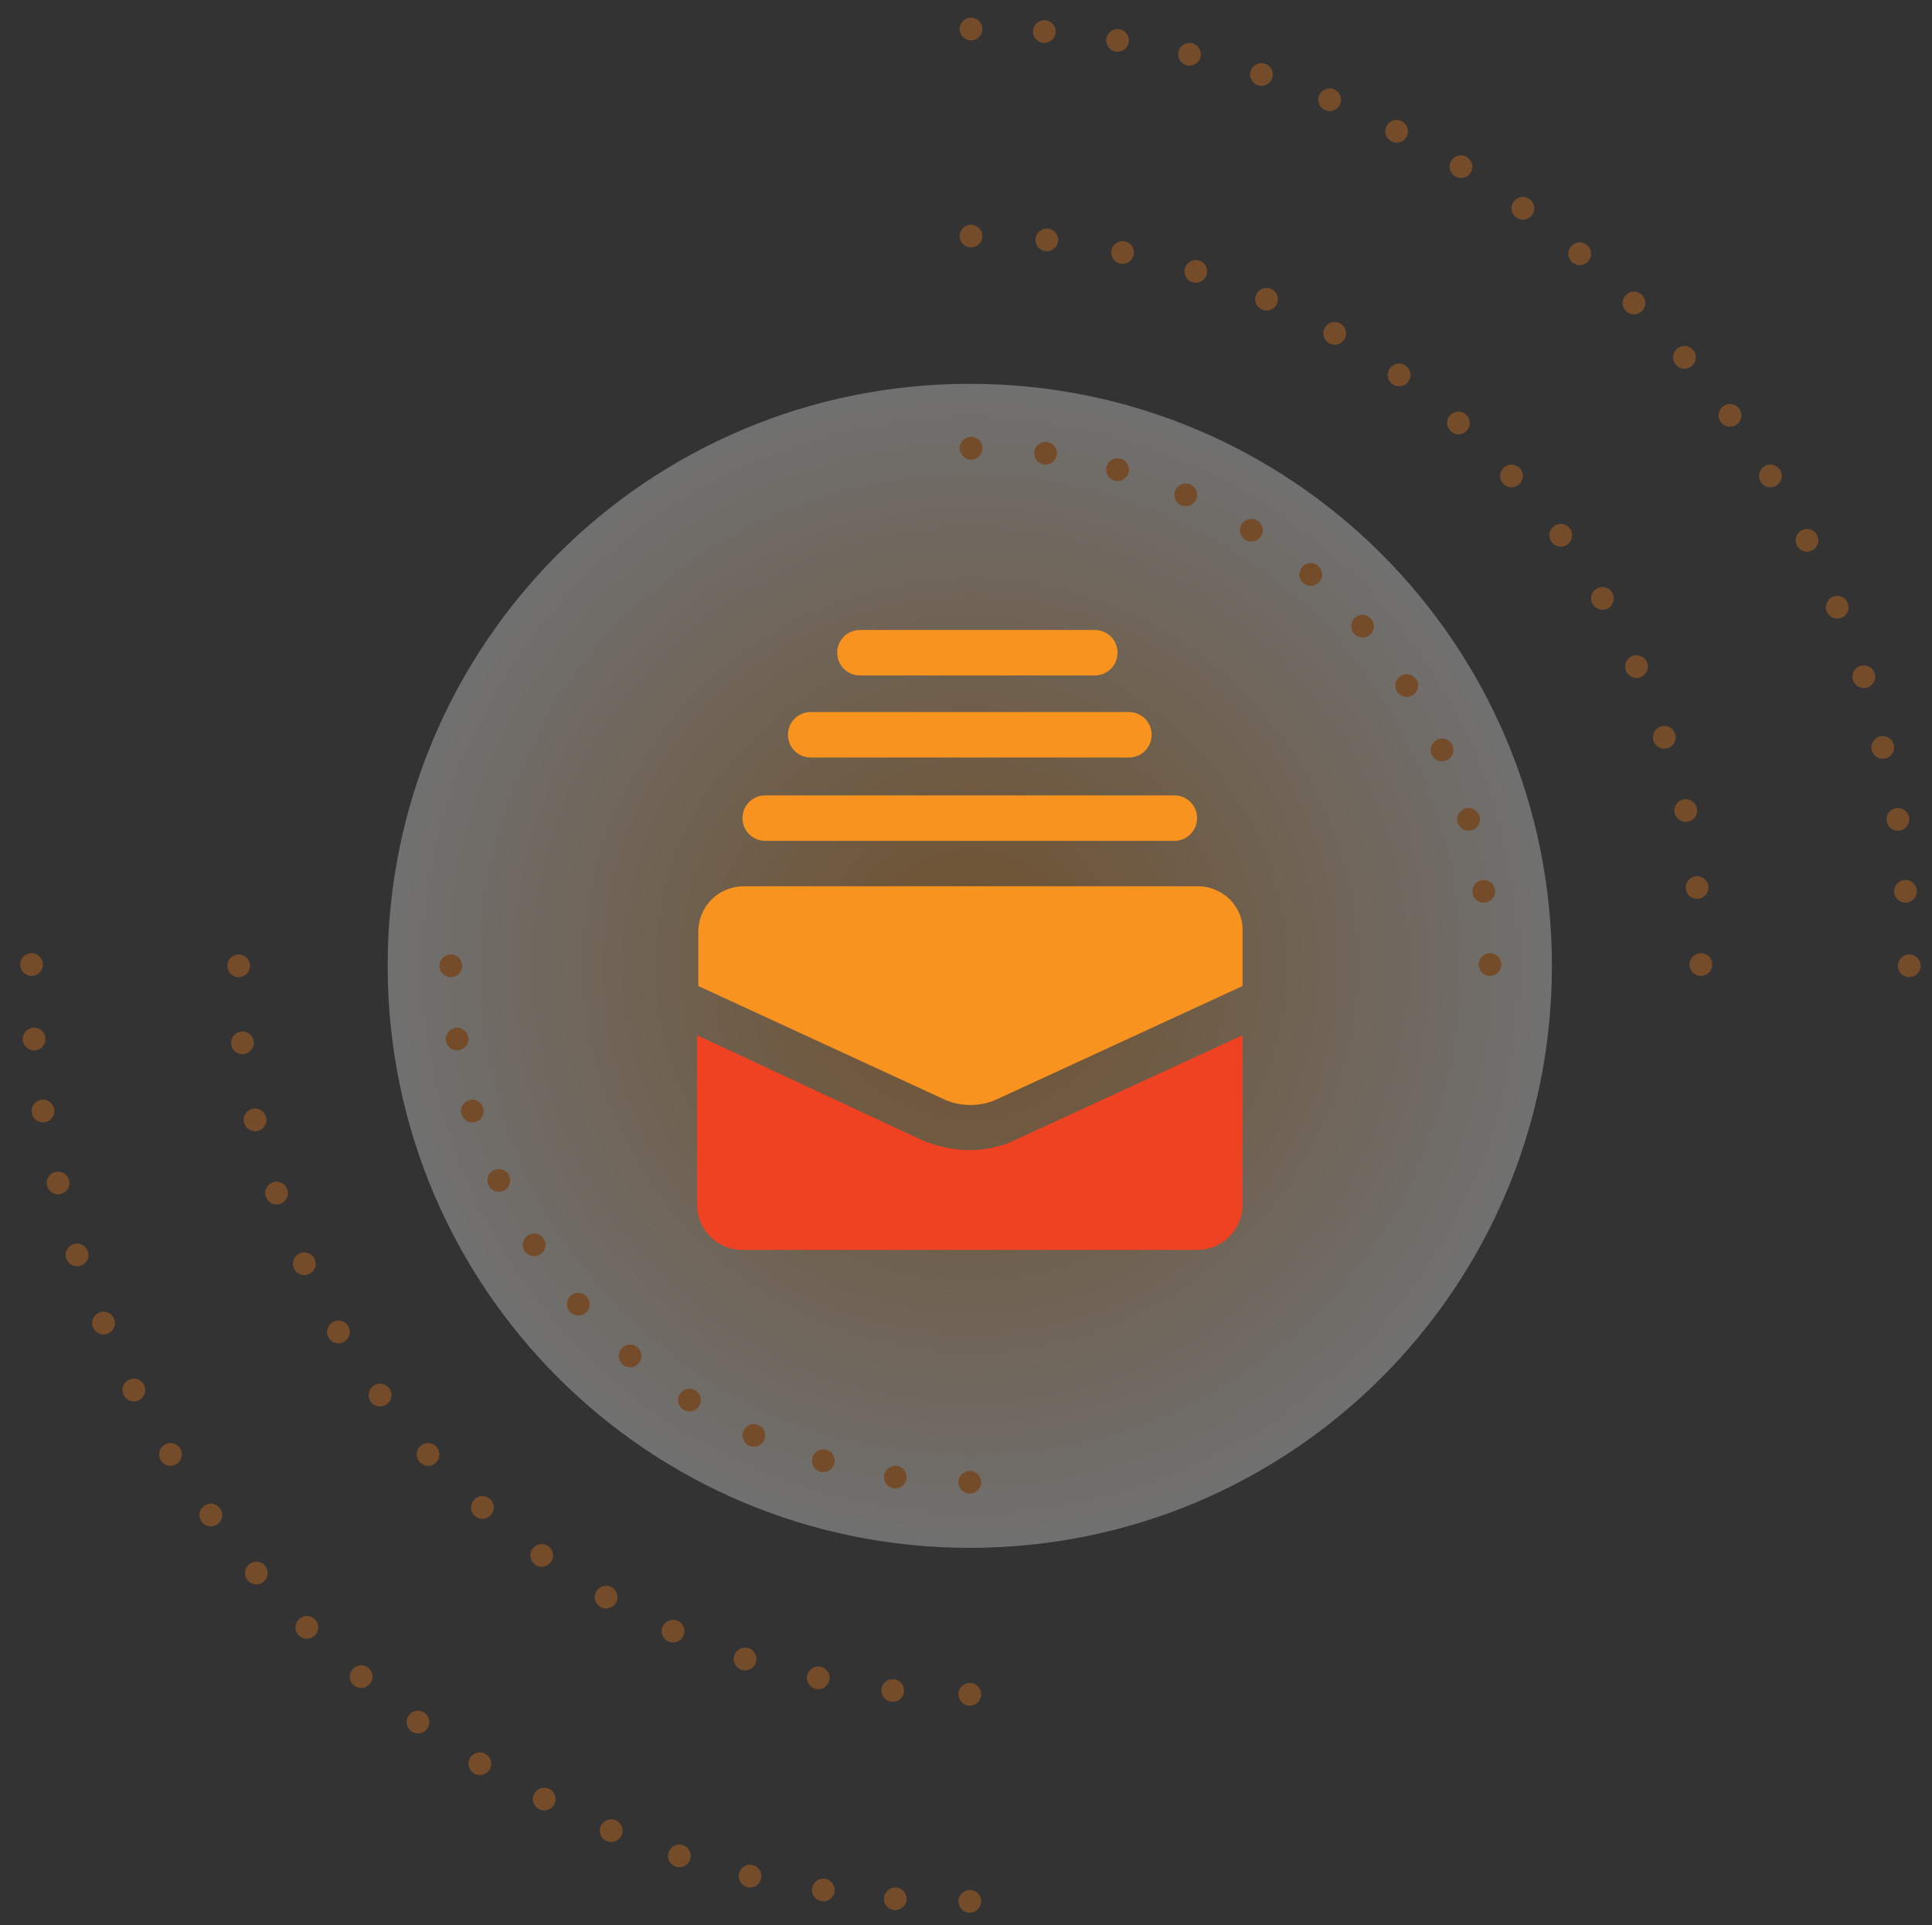<svg width="292" height="291" viewBox="0 0 292 291" fill="none" xmlns="http://www.w3.org/2000/svg">
<rect x="0" y="0" width="292" height="291" fill="#333333" stroke="none"/>
<path opacity="0.3" d="M234.554 145.977C234.554 194.636 195.239 233.945 146.573 233.945C97.906 233.945 58.591 194.636 58.591 145.977C58.591 97.318 97.906 58.009 146.573 58.009C195.239 58.009 234.554 97.318 234.554 145.977Z" fill="url(#paint0_radial)"/>
<path d="M205.927 96.364C206.875 96.364 207.644 95.595 207.644 94.647C207.644 93.698 206.875 92.929 205.927 92.929C204.978 92.929 204.209 93.698 204.209 94.647C204.209 95.595 204.978 96.364 205.927 96.364Z" fill="#754C29"/>
<path d="M212.606 105.332C213.555 105.332 214.324 104.563 214.324 103.615C214.324 102.666 213.555 101.898 212.606 101.898C211.658 101.898 210.889 102.666 210.889 103.615C210.889 104.563 211.658 105.332 212.606 105.332Z" fill="#754C29"/>
<path d="M198.102 88.54C199.051 88.54 199.82 87.771 199.82 86.823C199.82 85.874 199.051 85.105 198.102 85.105C197.153 85.105 196.384 85.874 196.384 86.823C196.384 87.771 197.153 88.54 198.102 88.54Z" fill="#754C29"/>
<path d="M189.132 81.862C190.081 81.862 190.85 81.093 190.85 80.144C190.85 79.196 190.081 78.427 189.132 78.427C188.183 78.427 187.414 79.196 187.414 80.144C187.414 81.093 188.183 81.862 189.132 81.862Z" fill="#754C29"/>
<path d="M179.208 76.519C180.157 76.519 180.926 75.75 180.926 74.801C180.926 73.853 180.157 73.084 179.208 73.084C178.259 73.084 177.49 73.853 177.49 74.801C177.49 75.75 178.259 76.519 179.208 76.519Z" fill="#754C29"/>
<path d="M168.902 72.702C169.85 72.702 170.619 71.933 170.619 70.985C170.619 70.036 169.85 69.267 168.902 69.267C167.953 69.267 167.184 70.036 167.184 70.985C167.184 71.933 167.953 72.702 168.902 72.702Z" fill="#754C29"/>
<path d="M158.024 70.221C158.972 70.221 159.741 69.453 159.741 68.504C159.741 67.555 158.972 66.787 158.024 66.787C157.075 66.787 156.306 67.555 156.306 68.504C156.306 69.453 157.075 70.221 158.024 70.221Z" fill="#754C29"/>
<path d="M146.763 69.458C147.712 69.458 148.481 68.689 148.481 67.741C148.481 66.792 147.712 66.023 146.763 66.023C145.815 66.023 145.046 66.792 145.046 67.741C145.046 68.689 145.815 69.458 146.763 69.458Z" fill="#754C29"/>
<path d="M217.95 115.064C218.899 115.064 219.668 114.295 219.668 113.347C219.668 112.398 218.899 111.629 217.95 111.629C217.002 111.629 216.233 112.398 216.233 113.347C216.233 114.295 217.002 115.064 217.95 115.064Z" fill="#754C29"/>
<path d="M221.958 125.559C222.907 125.559 223.676 124.79 223.676 123.842C223.676 122.893 222.907 122.124 221.958 122.124C221.01 122.124 220.24 122.893 220.24 123.842C220.24 124.79 221.01 125.559 221.958 125.559Z" fill="#754C29"/>
<path d="M224.248 136.436C225.197 136.436 225.966 135.667 225.966 134.719C225.966 133.77 225.197 133.001 224.248 133.001C223.3 133.001 222.531 133.77 222.531 134.719C222.531 135.667 223.3 136.436 224.248 136.436Z" fill="#754C29"/>
<path d="M225.203 147.503C226.151 147.503 226.92 146.734 226.92 145.786C226.92 144.838 226.151 144.069 225.203 144.069C224.254 144.069 223.485 144.838 223.485 145.786C223.485 146.734 224.254 147.503 225.203 147.503Z" fill="#754C29"/>
<path d="M288.565 147.694C289.513 147.694 290.282 146.925 290.282 145.977C290.282 145.028 289.513 144.26 288.565 144.26C287.616 144.26 286.847 145.028 286.847 145.977C286.847 146.925 287.616 147.694 288.565 147.694Z" fill="#754C29"/>
<path d="M287.992 136.436C288.941 136.436 289.71 135.667 289.71 134.719C289.71 133.77 288.941 133.001 287.992 133.001C287.043 133.001 286.274 133.77 286.274 134.719C286.274 135.667 287.043 136.436 287.992 136.436Z" fill="#754C29"/>
<path d="M286.847 125.559C287.796 125.559 288.565 124.79 288.565 123.842C288.565 122.894 287.796 122.125 286.847 122.125C285.898 122.125 285.129 122.894 285.129 123.842C285.129 124.79 285.898 125.559 286.847 125.559Z" fill="#754C29"/>
<path d="M284.557 114.682C285.505 114.682 286.274 113.914 286.274 112.965C286.274 112.017 285.505 111.248 284.557 111.248C283.608 111.248 282.839 112.017 282.839 112.965C282.839 113.914 283.608 114.682 284.557 114.682Z" fill="#754C29"/>
<path d="M281.694 103.997C282.643 103.997 283.412 103.228 283.412 102.279C283.412 101.331 282.643 100.562 281.694 100.562C280.746 100.562 279.977 101.331 279.977 102.279C279.977 103.228 280.746 103.997 281.694 103.997Z" fill="#754C29"/>
<path d="M277.686 93.502C278.635 93.502 279.404 92.733 279.404 91.784C279.404 90.836 278.635 90.067 277.686 90.067C276.738 90.067 275.969 90.836 275.969 91.784C275.969 92.733 276.738 93.502 277.686 93.502Z" fill="#754C29"/>
<path d="M273.106 83.388C274.054 83.388 274.823 82.619 274.823 81.671C274.823 80.722 274.054 79.953 273.106 79.953C272.157 79.953 271.388 80.722 271.388 81.671C271.388 82.619 272.157 83.388 273.106 83.388Z" fill="#754C29"/>
<path d="M267.571 73.656C268.52 73.656 269.289 72.887 269.289 71.939C269.289 70.99 268.52 70.221 267.571 70.221C266.623 70.221 265.854 70.99 265.854 71.939C265.854 72.887 266.623 73.656 267.571 73.656Z" fill="#754C29"/>
<path d="M261.464 64.497C262.413 64.497 263.182 63.728 263.182 62.78C263.182 61.831 262.413 61.062 261.464 61.062C260.515 61.062 259.746 61.831 259.746 62.78C259.746 63.728 260.515 64.497 261.464 64.497Z" fill="#754C29"/>
<path d="M254.593 55.719C255.542 55.719 256.311 54.95 256.311 54.002C256.311 53.053 255.542 52.285 254.593 52.285C253.645 52.285 252.876 53.053 252.876 54.002C252.876 54.95 253.645 55.719 254.593 55.719Z" fill="#754C29"/>
<path d="M246.959 47.514C247.908 47.514 248.677 46.745 248.677 45.797C248.677 44.848 247.908 44.079 246.959 44.079C246.011 44.079 245.242 44.848 245.242 45.797C245.242 46.745 246.011 47.514 246.959 47.514Z" fill="#754C29"/>
<path d="M238.753 40.072C239.701 40.072 240.47 39.303 240.47 38.355C240.47 37.406 239.701 36.637 238.753 36.637C237.804 36.637 237.035 37.406 237.035 38.355C237.035 39.303 237.804 40.072 238.753 40.072Z" fill="#754C29"/>
<path d="M230.165 33.203C231.113 33.203 231.882 32.434 231.882 31.485C231.882 30.537 231.113 29.768 230.165 29.768C229.216 29.768 228.447 30.537 228.447 31.485C228.447 32.434 229.216 33.203 230.165 33.203Z" fill="#754C29"/>
<path d="M220.813 26.905C221.762 26.905 222.531 26.137 222.531 25.188C222.531 24.24 221.762 23.471 220.813 23.471C219.864 23.471 219.095 24.24 219.095 25.188C219.095 26.137 219.864 26.905 220.813 26.905Z" fill="#754C29"/>
<path d="M211.08 21.563C212.028 21.563 212.797 20.794 212.797 19.845C212.797 18.897 212.028 18.128 211.08 18.128C210.131 18.128 209.362 18.897 209.362 19.845C209.362 20.794 210.131 21.563 211.08 21.563Z" fill="#754C29"/>
<path d="M200.965 16.792C201.913 16.792 202.682 16.023 202.682 15.075C202.682 14.126 201.913 13.357 200.965 13.357C200.016 13.357 199.247 14.126 199.247 15.075C199.247 16.023 200.016 16.792 200.965 16.792Z" fill="#754C29"/>
<path d="M190.659 12.976C191.607 12.976 192.376 12.207 192.376 11.258C192.376 10.31 191.607 9.541 190.659 9.541C189.71 9.541 188.941 10.31 188.941 11.258C188.941 12.207 189.71 12.976 190.659 12.976Z" fill="#754C29"/>
<path d="M179.78 9.923C180.729 9.923 181.498 9.154 181.498 8.205C181.498 7.257 180.729 6.488 179.78 6.488C178.832 6.488 178.063 7.257 178.063 8.205C178.063 9.154 178.832 9.923 179.78 9.923Z" fill="#754C29"/>
<path d="M168.902 7.823C169.851 7.823 170.62 7.055 170.62 6.106C170.62 5.158 169.851 4.389 168.902 4.389C167.953 4.389 167.184 5.158 167.184 6.106C167.184 7.055 167.953 7.823 168.902 7.823Z" fill="#754C29"/>
<path d="M157.833 6.488C158.781 6.488 159.55 5.719 159.55 4.77C159.55 3.822 158.781 3.053 157.833 3.053C156.884 3.053 156.115 3.822 156.115 4.77C156.115 5.719 156.884 6.488 157.833 6.488Z" fill="#754C29"/>
<path d="M146.763 6.106C147.712 6.106 148.481 5.337 148.481 4.389C148.481 3.44 147.712 2.671 146.763 2.671C145.815 2.671 145.046 3.44 145.046 4.389C145.046 5.337 145.815 6.106 146.763 6.106Z" fill="#754C29"/>
<path d="M257.075 147.503C258.023 147.503 258.792 146.734 258.792 145.786C258.792 144.838 258.023 144.069 257.075 144.069C256.126 144.069 255.357 144.838 255.357 145.786C255.357 146.734 256.126 147.503 257.075 147.503Z" fill="#754C29"/>
<path d="M146.763 37.401C147.712 37.401 148.481 36.632 148.481 35.683C148.481 34.735 147.712 33.966 146.763 33.966C145.815 33.966 145.046 34.735 145.046 35.683C145.046 36.632 145.815 37.401 146.763 37.401Z" fill="#754C29"/>
<path d="M158.214 37.973C159.163 37.973 159.932 37.204 159.932 36.256C159.932 35.307 159.163 34.538 158.214 34.538C157.266 34.538 156.497 35.307 156.497 36.256C156.497 37.204 157.266 37.973 158.214 37.973Z" fill="#754C29"/>
<path d="M169.665 39.881C170.614 39.881 171.383 39.112 171.383 38.164C171.383 37.215 170.614 36.446 169.665 36.446C168.717 36.446 167.948 37.215 167.948 38.164C167.948 39.112 168.717 39.881 169.665 39.881Z" fill="#754C29"/>
<path d="M180.734 42.743C181.683 42.743 182.452 41.975 182.452 41.026C182.452 40.078 181.683 39.309 180.734 39.309C179.786 39.309 179.017 40.078 179.017 41.026C179.017 41.975 179.786 42.743 180.734 42.743Z" fill="#754C29"/>
<path d="M191.422 46.941C192.371 46.941 193.14 46.173 193.14 45.224C193.14 44.276 192.371 43.507 191.422 43.507C190.474 43.507 189.705 44.276 189.705 45.224C189.705 46.173 190.474 46.941 191.422 46.941Z" fill="#754C29"/>
<path d="M201.728 52.094C202.677 52.094 203.446 51.325 203.446 50.376C203.446 49.428 202.677 48.659 201.728 48.659C200.78 48.659 200.01 49.428 200.01 50.376C200.01 51.325 200.78 52.094 201.728 52.094Z" fill="#754C29"/>
<path d="M211.461 58.391C212.41 58.391 213.179 57.622 213.179 56.673C213.179 55.725 212.41 54.956 211.461 54.956C210.513 54.956 209.744 55.725 209.744 56.673C209.744 57.622 210.513 58.391 211.461 58.391Z" fill="#754C29"/>
<path d="M220.431 65.642C221.38 65.642 222.149 64.873 222.149 63.924C222.149 62.976 221.38 62.207 220.431 62.207C219.483 62.207 218.714 62.976 218.714 63.924C218.714 64.873 219.483 65.642 220.431 65.642Z" fill="#754C29"/>
<path d="M228.447 73.656C229.396 73.656 230.165 72.887 230.165 71.939C230.165 70.99 229.396 70.221 228.447 70.221C227.498 70.221 226.729 70.99 226.729 71.939C226.729 72.887 227.498 73.656 228.447 73.656Z" fill="#754C29"/>
<path d="M235.89 82.625C236.839 82.625 237.608 81.856 237.608 80.907C237.608 79.959 236.839 79.19 235.89 79.19C234.941 79.19 234.172 79.959 234.172 80.907C234.172 81.856 234.941 82.625 235.89 82.625Z" fill="#754C29"/>
<path d="M242.188 92.166C243.137 92.166 243.906 91.397 243.906 90.448C243.906 89.5 243.137 88.731 242.188 88.731C241.239 88.731 240.47 89.5 240.47 90.448C240.47 91.397 241.239 92.166 242.188 92.166Z" fill="#754C29"/>
<path d="M247.341 102.47C248.29 102.47 249.059 101.701 249.059 100.753C249.059 99.804 248.29 99.035 247.341 99.035C246.392 99.035 245.623 99.804 245.623 100.753C245.623 101.701 246.392 102.47 247.341 102.47Z" fill="#754C29"/>
<path d="M251.54 113.156C252.489 113.156 253.258 112.387 253.258 111.438C253.258 110.49 252.489 109.721 251.54 109.721C250.591 109.721 249.822 110.49 249.822 111.438C249.822 112.387 250.591 113.156 251.54 113.156Z" fill="#754C29"/>
<path d="M254.784 124.223C255.733 124.223 256.502 123.455 256.502 122.506C256.502 121.558 255.733 120.789 254.784 120.789C253.836 120.789 253.067 121.558 253.067 122.506C253.067 123.455 253.836 124.223 254.784 124.223Z" fill="#754C29"/>
<path d="M256.502 135.863C257.45 135.863 258.219 135.095 258.219 134.146C258.219 133.198 257.45 132.429 256.502 132.429C255.553 132.429 254.784 133.198 254.784 134.146C254.784 135.095 255.553 135.863 256.502 135.863Z" fill="#754C29"/>
<path d="M87.409 198.834C88.358 198.834 89.127 198.065 89.127 197.117C89.127 196.168 88.358 195.4 87.409 195.4C86.46 195.4 85.691 196.168 85.691 197.117C85.691 198.065 86.46 198.834 87.409 198.834Z" fill="#754C29"/>
<path d="M80.729 189.866C81.678 189.866 82.447 189.097 82.447 188.148C82.447 187.2 81.678 186.431 80.729 186.431C79.781 186.431 79.011 187.2 79.011 188.148C79.011 189.097 79.781 189.866 80.729 189.866Z" fill="#754C29"/>
<path d="M95.234 206.658C96.182 206.658 96.951 205.889 96.951 204.94C96.951 203.992 96.182 203.223 95.234 203.223C94.285 203.223 93.516 203.992 93.516 204.94C93.516 205.889 94.285 206.658 95.234 206.658Z" fill="#754C29"/>
<path d="M104.204 213.336C105.152 213.336 105.921 212.567 105.921 211.619C105.921 210.671 105.152 209.902 104.204 209.902C103.255 209.902 102.486 210.671 102.486 211.619C102.486 212.567 103.255 213.336 104.204 213.336Z" fill="#754C29"/>
<path d="M113.937 218.679C114.886 218.679 115.655 217.91 115.655 216.962C115.655 216.014 114.886 215.245 113.937 215.245C112.989 215.245 112.219 216.014 112.219 216.962C112.219 217.91 112.989 218.679 113.937 218.679Z" fill="#754C29"/>
<path d="M124.434 222.496C125.382 222.496 126.151 221.727 126.151 220.778C126.151 219.83 125.382 219.061 124.434 219.061C123.485 219.061 122.716 219.83 122.716 220.778C122.716 221.727 123.485 222.496 124.434 222.496Z" fill="#754C29"/>
<path d="M135.312 224.977C136.261 224.977 137.03 224.208 137.03 223.259C137.03 222.311 136.261 221.542 135.312 221.542C134.364 221.542 133.594 222.311 133.594 223.259C133.594 224.208 134.364 224.977 135.312 224.977Z" fill="#754C29"/>
<path d="M146.572 225.74C147.521 225.74 148.29 224.971 148.29 224.022C148.29 223.074 147.521 222.305 146.572 222.305C145.624 222.305 144.855 223.074 144.855 224.022C144.855 224.971 145.624 225.74 146.572 225.74Z" fill="#754C29"/>
<path d="M75.386 180.134C76.334 180.134 77.103 179.365 77.103 178.416C77.103 177.468 76.334 176.699 75.386 176.699C74.437 176.699 73.668 177.468 73.668 178.416C73.668 179.365 74.437 180.134 75.386 180.134Z" fill="#754C29"/>
<path d="M71.378 169.639C72.326 169.639 73.095 168.87 73.095 167.921C73.095 166.973 72.326 166.204 71.378 166.204C70.429 166.204 69.66 166.973 69.66 167.921C69.66 168.87 70.429 169.639 71.378 169.639Z" fill="#754C29"/>
<path d="M69.088 158.762C70.036 158.762 70.805 157.993 70.805 157.045C70.805 156.096 70.036 155.327 69.088 155.327C68.139 155.327 67.37 156.096 67.37 157.045C67.37 157.993 68.139 158.762 69.088 158.762Z" fill="#754C29"/>
<path d="M68.133 147.695C69.082 147.695 69.851 146.926 69.851 145.977C69.851 145.029 69.082 144.26 68.133 144.26C67.184 144.26 66.415 145.029 66.415 145.977C66.415 146.926 67.184 147.695 68.133 147.695Z" fill="#754C29"/>
<path d="M4.771 147.504C5.72 147.504 6.489 146.735 6.489 145.786C6.489 144.838 5.72 144.069 4.771 144.069C3.822 144.069 3.053 144.838 3.053 145.786C3.053 146.735 3.822 147.504 4.771 147.504Z" fill="#754C29"/>
<path d="M5.153 158.762C6.101 158.762 6.87 157.993 6.87 157.045C6.87 156.096 6.101 155.327 5.153 155.327C4.204 155.327 3.435 156.096 3.435 157.045C3.435 157.993 4.204 158.762 5.153 158.762Z" fill="#754C29"/>
<path d="M6.489 169.639C7.438 169.639 8.207 168.87 8.207 167.921C8.207 166.973 7.438 166.204 6.489 166.204C5.54 166.204 4.771 166.973 4.771 167.921C4.771 168.87 5.54 169.639 6.489 169.639Z" fill="#754C29"/>
<path d="M8.779 180.515C9.728 180.515 10.497 179.747 10.497 178.798C10.497 177.85 9.728 177.081 8.779 177.081C7.83 177.081 7.061 177.85 7.061 178.798C7.061 179.747 7.83 180.515 8.779 180.515Z" fill="#754C29"/>
<path d="M11.642 191.392C12.59 191.392 13.359 190.623 13.359 189.675C13.359 188.726 12.59 187.957 11.642 187.957C10.693 187.957 9.924 188.726 9.924 189.675C9.924 190.623 10.693 191.392 11.642 191.392Z" fill="#754C29"/>
<path d="M15.649 201.696C16.598 201.696 17.367 200.927 17.367 199.979C17.367 199.03 16.598 198.262 15.649 198.262C14.701 198.262 13.932 199.03 13.932 199.979C13.932 200.927 14.701 201.696 15.649 201.696Z" fill="#754C29"/>
<path d="M20.23 211.81C21.178 211.81 21.948 211.041 21.948 210.092C21.948 209.144 21.178 208.375 20.23 208.375C19.281 208.375 18.512 209.144 18.512 210.092C18.512 211.041 19.281 211.81 20.23 211.81Z" fill="#754C29"/>
<path d="M25.765 221.542C26.713 221.542 27.482 220.773 27.482 219.824C27.482 218.876 26.713 218.107 25.765 218.107C24.816 218.107 24.047 218.876 24.047 219.824C24.047 220.773 24.816 221.542 25.765 221.542Z" fill="#754C29"/>
<path d="M31.872 230.701C32.82 230.701 33.589 229.932 33.589 228.984C33.589 228.035 32.82 227.266 31.872 227.266C30.923 227.266 30.154 228.035 30.154 228.984C30.154 229.932 30.923 230.701 31.872 230.701Z" fill="#754C29"/>
<path d="M38.742 239.479C39.691 239.479 40.46 238.71 40.46 237.761C40.46 236.813 39.691 236.044 38.742 236.044C37.794 236.044 37.025 236.813 37.025 237.761C37.025 238.71 37.794 239.479 38.742 239.479Z" fill="#754C29"/>
<path d="M46.376 247.684C47.325 247.684 48.094 246.915 48.094 245.967C48.094 245.018 47.325 244.249 46.376 244.249C45.428 244.249 44.659 245.018 44.659 245.967C44.659 246.915 45.428 247.684 46.376 247.684Z" fill="#754C29"/>
<path d="M54.583 255.126C55.532 255.126 56.3 254.357 56.3 253.408C56.3 252.46 55.532 251.691 54.583 251.691C53.634 251.691 52.865 252.46 52.865 253.408C52.865 254.357 53.634 255.126 54.583 255.126Z" fill="#754C29"/>
<path d="M63.171 261.995C64.12 261.995 64.889 261.227 64.889 260.278C64.889 259.33 64.12 258.561 63.171 258.561C62.222 258.561 61.453 259.33 61.453 260.278C61.453 261.227 62.222 261.995 63.171 261.995Z" fill="#754C29"/>
<path d="M72.523 268.292C73.472 268.292 74.24 267.524 74.24 266.575C74.24 265.627 73.472 264.858 72.523 264.858C71.574 264.858 70.805 265.627 70.805 266.575C70.805 267.524 71.574 268.292 72.523 268.292Z" fill="#754C29"/>
<path d="M82.256 273.635C83.205 273.635 83.974 272.867 83.974 271.918C83.974 270.97 83.205 270.201 82.256 270.201C81.307 270.201 80.538 270.97 80.538 271.918C80.538 272.867 81.307 273.635 82.256 273.635Z" fill="#754C29"/>
<path d="M92.371 278.406C93.32 278.406 94.089 277.637 94.089 276.689C94.089 275.74 93.32 274.971 92.371 274.971C91.423 274.971 90.654 275.74 90.654 276.689C90.654 277.637 91.423 278.406 92.371 278.406Z" fill="#754C29"/>
<path d="M102.677 282.222C103.626 282.222 104.395 281.453 104.395 280.505C104.395 279.556 103.626 278.788 102.677 278.788C101.728 278.788 100.959 279.556 100.959 280.505C100.959 281.453 101.728 282.222 102.677 282.222Z" fill="#754C29"/>
<path d="M113.365 285.275C114.313 285.275 115.082 284.506 115.082 283.558C115.082 282.609 114.313 281.841 113.365 281.841C112.416 281.841 111.647 282.609 111.647 283.558C111.647 284.506 112.416 285.275 113.365 285.275Z" fill="#754C29"/>
<path d="M124.434 287.374C125.382 287.374 126.151 286.606 126.151 285.657C126.151 284.709 125.382 283.94 124.434 283.94C123.485 283.94 122.716 284.709 122.716 285.657C122.716 286.606 123.485 287.374 124.434 287.374Z" fill="#754C29"/>
<path d="M135.312 288.71C136.261 288.71 137.03 287.941 137.03 286.993C137.03 286.044 136.261 285.275 135.312 285.275C134.364 285.275 133.595 286.044 133.595 286.993C133.595 287.941 134.364 288.71 135.312 288.71Z" fill="#754C29"/>
<path d="M146.572 289.092C147.521 289.092 148.29 288.323 148.29 287.374C148.29 286.426 147.521 285.657 146.572 285.657C145.624 285.657 144.855 286.426 144.855 287.374C144.855 288.323 145.624 289.092 146.572 289.092Z" fill="#754C29"/>
<path d="M36.07 147.695C37.019 147.695 37.788 146.926 37.788 145.977C37.788 145.029 37.019 144.26 36.07 144.26C35.122 144.26 34.353 145.029 34.353 145.977C34.353 146.926 35.122 147.695 36.07 147.695Z" fill="#754C29"/>
<path d="M146.572 257.797C147.521 257.797 148.29 257.029 148.29 256.08C148.29 255.132 147.521 254.363 146.572 254.363C145.624 254.363 144.855 255.132 144.855 256.08C144.855 257.029 145.624 257.797 146.572 257.797Z" fill="#754C29"/>
<path d="M134.931 257.225C135.879 257.225 136.648 256.456 136.648 255.508C136.648 254.559 135.879 253.79 134.931 253.79C133.982 253.79 133.213 254.559 133.213 255.508C133.213 256.456 133.982 257.225 134.931 257.225Z" fill="#754C29"/>
<path d="M123.671 255.317C124.619 255.317 125.388 254.548 125.388 253.599C125.388 252.651 124.619 251.882 123.671 251.882C122.722 251.882 121.953 252.651 121.953 253.599C121.953 254.548 122.722 255.317 123.671 255.317Z" fill="#754C29"/>
<path d="M112.601 252.454C113.55 252.454 114.319 251.686 114.319 250.737C114.319 249.789 113.55 249.02 112.601 249.02C111.653 249.02 110.884 249.789 110.884 250.737C110.884 251.686 111.653 252.454 112.601 252.454Z" fill="#754C29"/>
<path d="M101.723 248.256C102.671 248.256 103.44 247.487 103.44 246.539C103.44 245.591 102.671 244.822 101.723 244.822C100.774 244.822 100.005 245.591 100.005 246.539C100.005 247.487 100.774 248.256 101.723 248.256Z" fill="#754C29"/>
<path d="M91.608 243.104C92.556 243.104 93.325 242.335 93.325 241.387C93.325 240.438 92.556 239.67 91.608 239.67C90.659 239.67 89.89 240.438 89.89 241.387C89.89 242.335 90.659 243.104 91.608 243.104Z" fill="#754C29"/>
<path d="M81.874 236.807C82.823 236.807 83.592 236.038 83.592 235.09C83.592 234.141 82.823 233.373 81.874 233.373C80.926 233.373 80.157 234.141 80.157 235.09C80.157 236.038 80.926 236.807 81.874 236.807Z" fill="#754C29"/>
<path d="M72.904 229.556C73.853 229.556 74.622 228.787 74.622 227.839C74.622 226.89 73.853 226.121 72.904 226.121C71.956 226.121 71.187 226.89 71.187 227.839C71.187 228.787 71.956 229.556 72.904 229.556Z" fill="#754C29"/>
<path d="M64.698 221.542C65.647 221.542 66.415 220.773 66.415 219.824C66.415 218.876 65.647 218.107 64.698 218.107C63.749 218.107 62.98 218.876 62.98 219.824C62.98 220.773 63.749 221.542 64.698 221.542Z" fill="#754C29"/>
<path d="M57.445 212.573C58.394 212.573 59.163 211.804 59.163 210.856C59.163 209.907 58.394 209.138 57.445 209.138C56.497 209.138 55.728 209.907 55.728 210.856C55.728 211.804 56.497 212.573 57.445 212.573Z" fill="#754C29"/>
<path d="M51.148 203.032C52.096 203.032 52.865 202.263 52.865 201.315C52.865 200.366 52.096 199.597 51.148 199.597C50.199 199.597 49.43 200.366 49.43 201.315C49.43 202.263 50.199 203.032 51.148 203.032Z" fill="#754C29"/>
<path d="M45.995 192.728C46.943 192.728 47.712 191.959 47.712 191.011C47.712 190.062 46.943 189.293 45.995 189.293C45.046 189.293 44.277 190.062 44.277 191.011C44.277 191.959 45.046 192.728 45.995 192.728Z" fill="#754C29"/>
<path d="M41.796 182.042C42.745 182.042 43.514 181.273 43.514 180.325C43.514 179.376 42.745 178.607 41.796 178.607C40.847 178.607 40.078 179.376 40.078 180.325C40.078 181.273 40.847 182.042 41.796 182.042Z" fill="#754C29"/>
<path d="M38.552 170.975C39.5 170.975 40.269 170.206 40.269 169.257C40.269 168.309 39.5 167.54 38.552 167.54C37.603 167.54 36.834 168.309 36.834 169.257C36.834 170.206 37.603 170.975 38.552 170.975Z" fill="#754C29"/>
<path d="M36.643 159.335C37.592 159.335 38.361 158.566 38.361 157.617C38.361 156.669 37.592 155.9 36.643 155.9C35.694 155.9 34.925 156.669 34.925 157.617C34.925 158.566 35.694 159.335 36.643 159.335Z" fill="#754C29"/>
<path d="M129.968 102.088H165.467C167.375 102.088 168.902 100.562 168.902 98.654C168.902 96.746 167.375 95.219 165.467 95.219H129.968C128.06 95.219 126.533 96.746 126.533 98.654C126.533 100.562 128.06 102.088 129.968 102.088Z" fill="#F7931E"/>
<path d="M122.525 114.492H170.619C172.528 114.492 174.055 112.965 174.055 111.057C174.055 109.149 172.528 107.622 170.619 107.622H122.525C120.617 107.622 119.09 109.149 119.09 111.057C119.09 112.965 120.617 114.492 122.525 114.492ZM115.655 127.086H177.49C179.399 127.086 180.925 125.559 180.925 123.651C180.925 121.743 179.399 120.216 177.49 120.216H115.655C113.746 120.216 112.219 121.743 112.219 123.651C112.219 125.559 113.746 127.086 115.655 127.086Z" fill="#F7931E"/>
<path d="M181.116 133.955H112.41C108.593 133.955 105.54 137.009 105.54 140.825V149.03L142.374 166.013C145.046 167.349 148.29 167.349 150.962 166.013L187.796 149.03V140.825C187.987 137.009 184.742 133.955 181.116 133.955Z" fill="#F7931E"/>
<path d="M146.572 173.837C144.091 173.837 141.61 173.264 139.32 172.31L105.349 156.472V182.042C105.349 185.858 108.402 188.912 112.219 188.912H180.925C184.742 188.912 187.796 185.858 187.796 182.042V156.472L153.825 172.119C151.534 173.264 149.053 173.837 146.572 173.837Z" fill="#EF4223"/>
<defs>
<radialGradient id="paint0_radial" cx="0" cy="0" r="1" gradientUnits="userSpaceOnUse" gradientTransform="translate(146.654 145.887) scale(87.966 87.953)">
<stop offset="0.005" stop-color="#F7931E"/>
<stop offset="1" stop-color="white"/>
</radialGradient>
</defs>
</svg>
